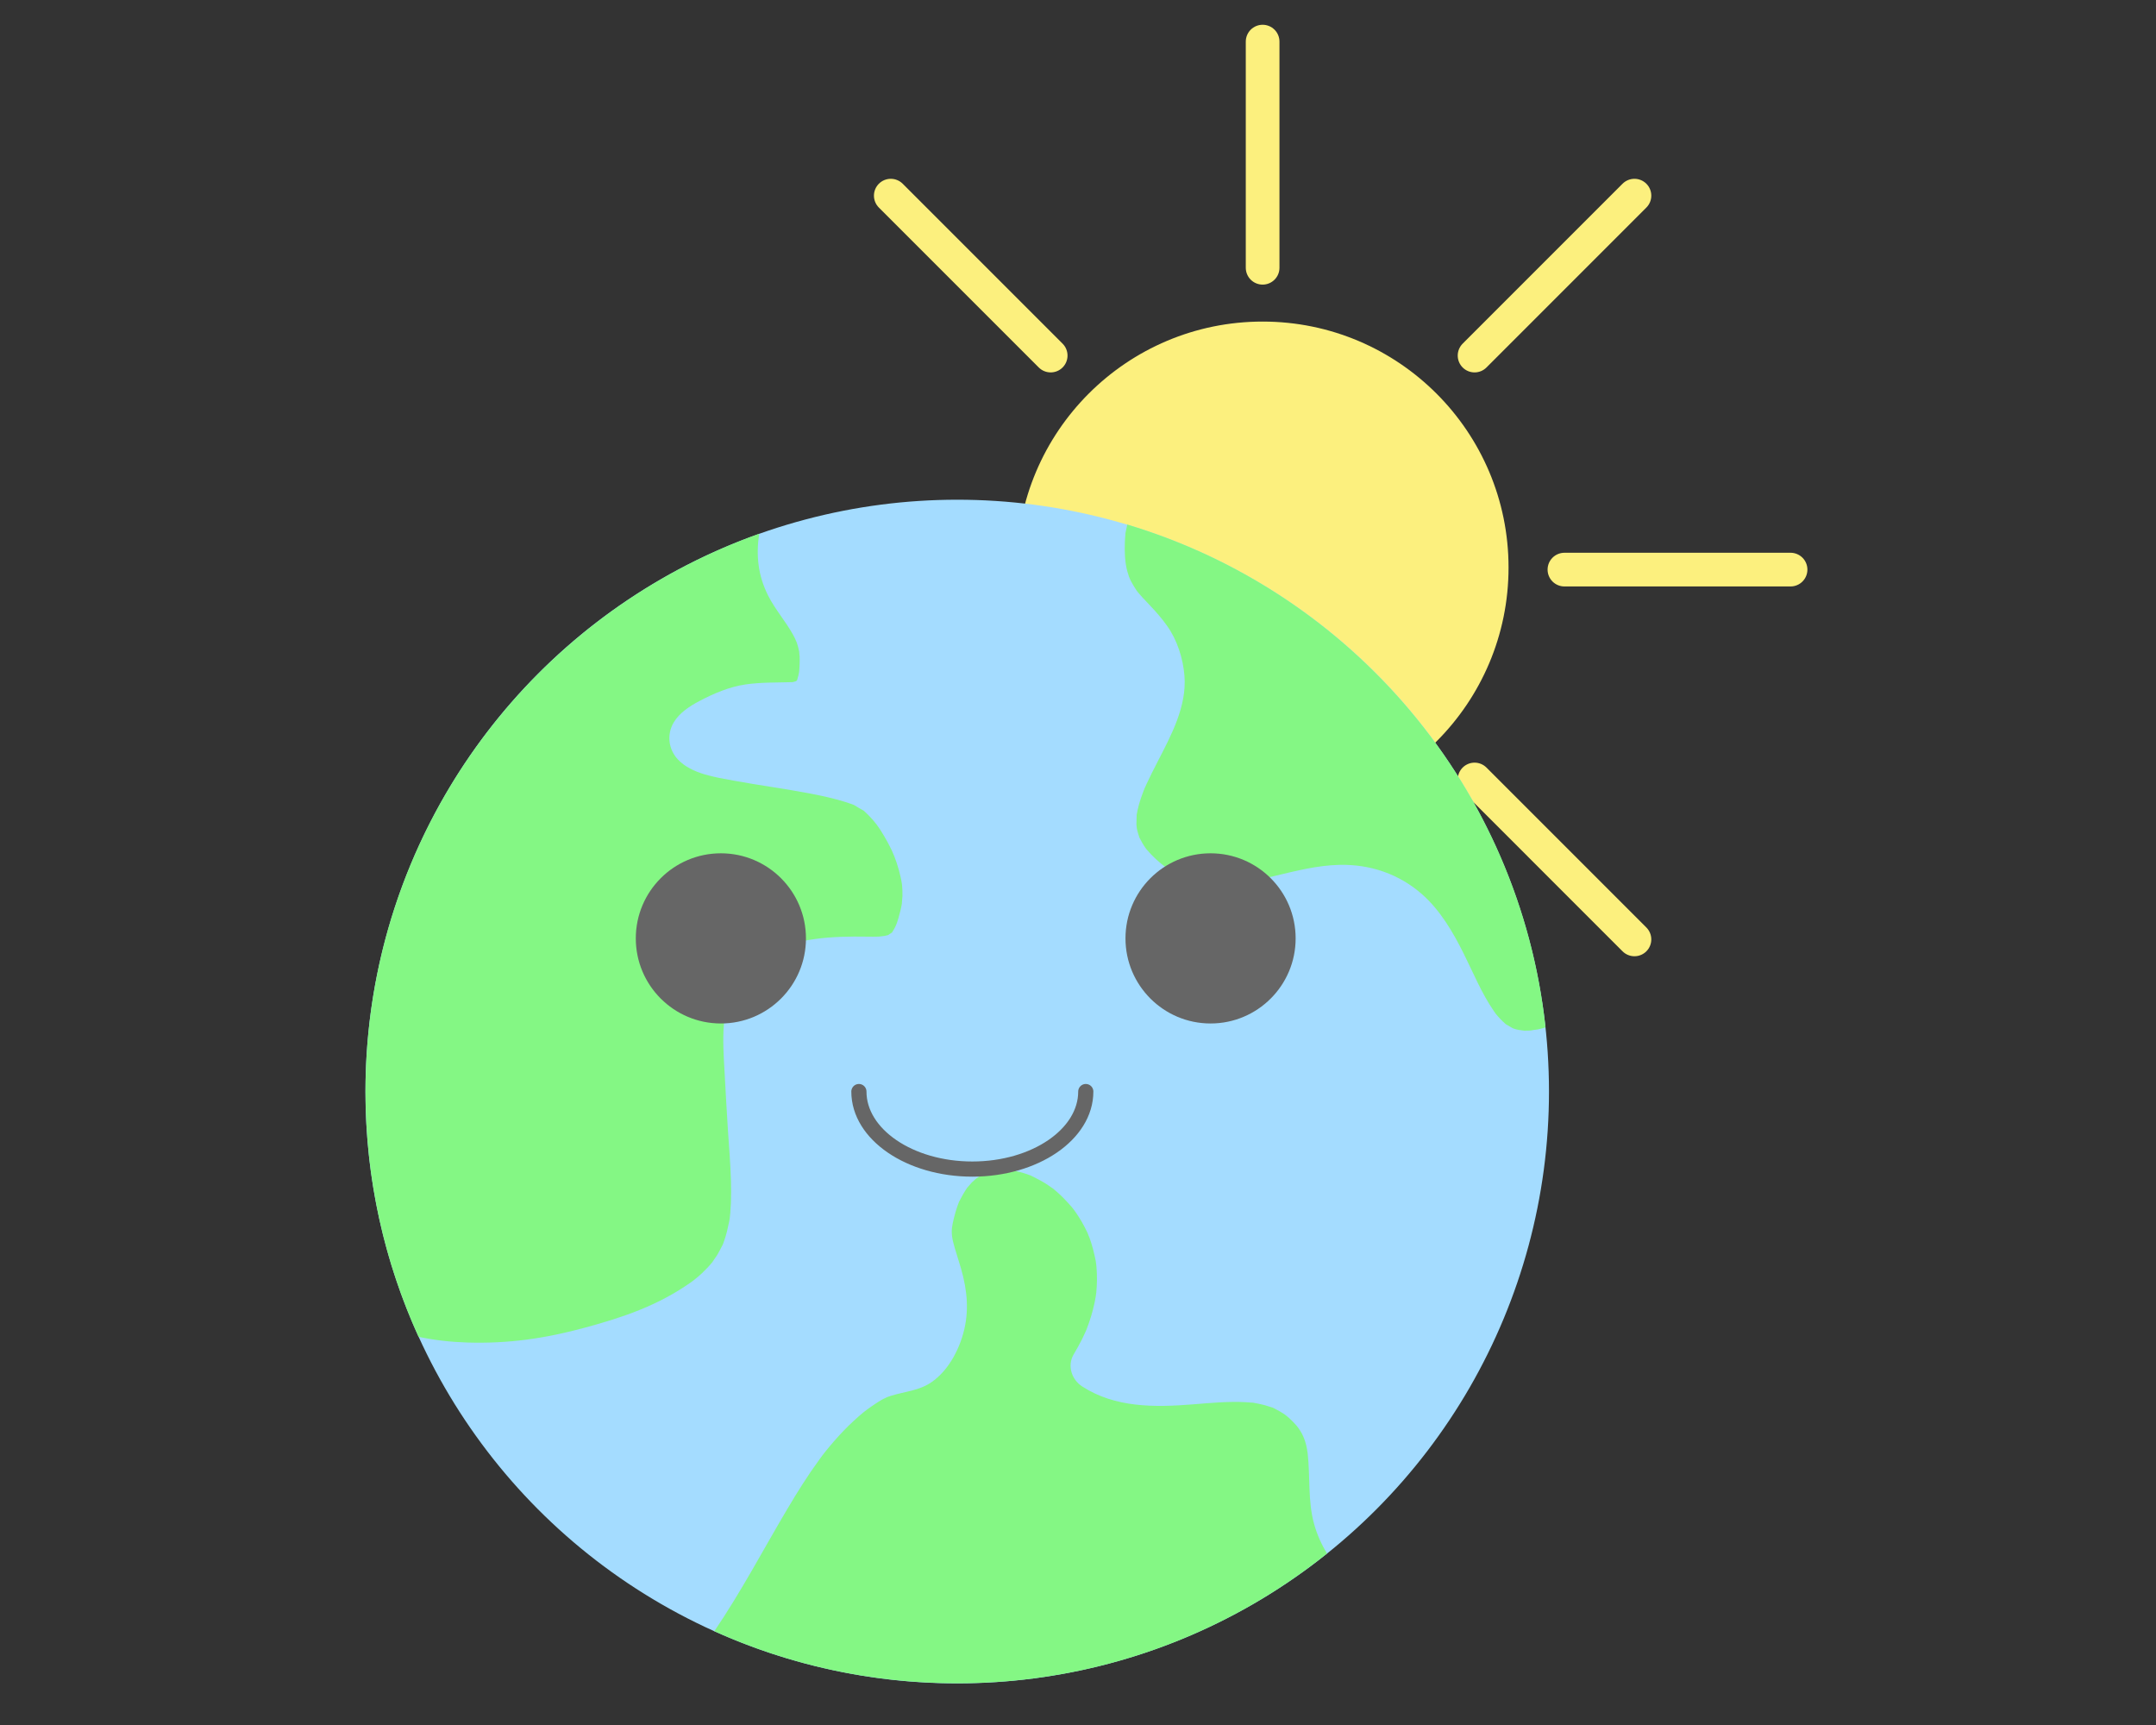 <?xml version="1.0" encoding="utf-8"?>
<!-- Generator: Adobe Illustrator 24.0.1, SVG Export Plug-In . SVG Version: 6.00 Build 0)  -->
<svg version="1.1" id="Layer_1" xmlns="http://www.w3.org/2000/svg" xmlns:xlink="http://www.w3.org/1999/xlink" x="0px" y="0px"
	 viewBox="0 0 1280 1024" style="enable-background:new 0 0 1280 1024;" xml:space="preserve">
<rect x="0" y="0" width="1280" height="1024" fill="#333333" stroke="none"/>
<style type="text/css">
	.st0{fill:#FCF07E;stroke:#FCF07E;stroke-width:20;stroke-linecap:round;stroke-miterlimit:10;}
	.st1{fill:#A4DCFF;}
	.st2{fill:#84F784;}
	.st3{fill:#666666;}
	.st4{fill:none;stroke:#666666;stroke-width:9;stroke-linecap:round;stroke-miterlimit:10;}
	.st5{fill:#F4F4F4;}
	.st6{fill:#D3D3D3;}
	.st7{fill:#BEBEBF;}
	.st8{fill:#999999;}
	.st9{fill:#CCCCCC;}
	.st10{fill:#B3B3B3;}
	.st11{fill:#E6E6E6;}
	.st12{fill:none;stroke:#29ABE2;stroke-width:17;stroke-linecap:round;stroke-miterlimit:10;stroke-dasharray:25,35;}
	.st13{fill:none;stroke:#F2F2F2;stroke-width:17;stroke-linecap:round;stroke-miterlimit:10;stroke-dasharray:25,35;}
	.st14{fill:none;stroke:#000000;stroke-width:6;stroke-miterlimit:10;}
	.st15{fill:#FFFFFF;stroke:#FFFFFF;stroke-width:10;stroke-linecap:round;stroke-miterlimit:10;}
	.st16{fill:#FFFFFF;stroke:#E6E6E6;stroke-width:10;stroke-linecap:round;stroke-miterlimit:10;}
	.st17{fill:none;stroke:#F2F2F2;stroke-width:17;stroke-linecap:round;stroke-miterlimit:10;}
	.st18{fill:none;stroke:#CCCCCC;stroke-width:17;stroke-linecap:round;stroke-miterlimit:10;}
	.st19{fill:#FCF07E;stroke:#FCF07E;stroke-width:14;stroke-linecap:round;stroke-miterlimit:10;}
	.st20{fill:none;stroke:#F2F2F2;stroke-width:17;stroke-linecap:round;stroke-miterlimit:10;stroke-dasharray:2,35;}
	.st21{fill:#F7C161;stroke:#999999;stroke-width:8;stroke-miterlimit:10;}
	.st22{fill:#666666;stroke:#999999;stroke-width:8;stroke-linecap:round;stroke-miterlimit:10;}
	.st23{fill:none;stroke:#666666;stroke-width:6;stroke-linecap:round;stroke-miterlimit:10;}
	.st24{opacity:0.65;}
	.st25{fill:#808080;stroke:#4D4D4D;stroke-width:3;stroke-linecap:round;stroke-miterlimit:10;}
	.st26{fill:#999999;stroke:#4D4D4D;stroke-width:3;stroke-linecap:round;stroke-miterlimit:10;}
	.st27{fill:#B3B3B3;stroke:#4D4D4D;stroke-width:3;stroke-linecap:round;stroke-miterlimit:10;}
	.st28{fill:#CCCCCC;stroke:#4D4D4D;stroke-width:3;stroke-linecap:round;stroke-miterlimit:10;}
	.st29{fill:#E6E6E6;stroke:#4D4D4D;stroke-width:3;stroke-linecap:round;stroke-miterlimit:10;}
	.st30{fill:#F2F2F2;stroke:#4D4D4D;stroke-width:3;stroke-linecap:round;stroke-miterlimit:10;}
</style>
<g>
	<g>
		<circle class="st0" cx="749.61" cy="336.89" r="136"/>
		<g>
			<line class="st0" x1="970.36" y1="116.14" x2="875.44" y2="211.07"/>
			<line class="st0" x1="623.78" y1="462.72" x2="528.85" y2="557.65"/>
		</g>
		<g>
			<line class="st0" x1="528.85" y1="116.14" x2="623.78" y2="211.07"/>
			<line class="st0" x1="875.44" y1="462.72" x2="970.36" y2="557.65"/>
		</g>
		<g>
			<line class="st0" x1="749.61" y1="24.7" x2="749.61" y2="158.95"/>
			<line class="st0" x1="749.61" y1="514.84" x2="749.61" y2="649.09"/>
		</g>
		<g>
			<line class="st0" x1="438.65" y1="338.13" x2="572.9" y2="338.13"/>
			<line class="st0" x1="928.79" y1="338.13" x2="1063.04" y2="338.13"/>
		</g>
	</g>
	<g>
		<g>
			<circle class="st1" cx="568.29" cy="647.97" r="351.33"/>
			<path class="st2" d="M780.16,904.63c-3.77-13.71-2.24-27.86-3.8-41.8c-0.47-4.17-1.74-9.26-4.36-13.4
				c-1.62-2.55-2.5-3.51-4.81-5.86c-0.69-0.7-1.4-1.38-2.13-2.04c0,0-2.25-1.76-2.21-1.79c-2.04-1.4-4.19-2.58-6.39-3.71
				c-0.32-0.16-0.54-0.28-0.72-0.39c-0.21-0.05-0.46-0.12-0.84-0.24c-1.26-0.38-2.5-0.83-3.78-1.19c-2.13-0.59-4.3-1.01-6.48-1.41
				c-0.29-0.05-0.53-0.1-0.72-0.14c-0.22-0.01-0.51-0.02-0.89-0.04c-1.13-0.06-2.25-0.18-3.38-0.25
				c-10.57-0.59-21.16,0.47-31.69,1.31c-22.41,1.79-45.86,2.04-65.47-10.65c-6.3-4.08-9.02-12.43-5.01-19.13
				c1.77-2.97,3.46-5.98,5-9.08c0.75-1.5,1.46-3.02,2.13-4.55c0.14-0.33,0.38-0.9,0.44-1.05c2.05-5.25,3.7-10.64,4.85-16.16
				c0.24-1.16,0.45-2.33,0.64-3.5c-0.06,0.29,0.28-2,0.32-2.38c0.22-2.33,0.35-4.66,0.39-7c0.04-2.64-0.05-5.29-0.27-7.92
				c-0.05-0.63-0.13-1.26-0.19-1.89c-0.07-0.48-0.23-1.69-0.3-2.04c-0.93-4.55-2-8.99-3.59-13.36c-0.26-0.71-2.11-4.98-0.52-1.49
				c-0.28-0.62-0.55-1.26-0.85-1.88c-1.06-2.14-2.11-4.26-3.31-6.33c-1.01-1.74-2.08-3.44-3.21-5.1c-0.52-0.77-1.08-1.52-1.63-2.27
				c-0.31-0.41-0.77-1-0.96-1.23c-2.77-3.17-5.6-6.22-8.76-9c-0.71-0.63-1.46-1.21-2.17-1.84c-0.05-0.05-0.08-0.08-0.13-0.12
				c0,0,0,0-0.01,0c-1.41-0.96-2.76-1.98-4.2-2.89c-2.92-1.87-5.98-3.35-9.05-4.93c-0.82-0.27-1.62-0.61-2.43-0.89
				c-1.49-0.51-3-0.96-4.52-1.35c-1.48-0.38-3-0.6-4.48-0.96c-0.69-0.05-1.38-0.13-2.06-0.17c-1.61-0.09-3.23-0.11-4.85-0.04
				c-0.58,0.03-1.16,0.08-1.73,0.13c-1.22,0.42-2.71,0.49-3.95,0.83c-1.12,0.31-5.45,2.17-2.55,0.76c-1.21,0.58-2.42,1.16-3.58,1.84
				c-0.39,0.23-1.83,1.23-2.6,1.75c-0.73,0.65-2.06,1.81-2.38,2.13c-0.61,0.61-2.83,3.36-2.69,3.04c-1.8,2.64-3.36,5.37-4.8,8.25
				c-0.05,0.11-0.12,0.25-0.18,0.4c-0.2,0.54-0.32,0.86-0.38,1.01c-0.21,0.55-0.41,1.09-0.6,1.65c-0.75,2.17-1.38,4.37-1.93,6.6
				c-1.27,5.16-1.63,7.44-1.09,11.55c0.39,2.92,2.53,9.88,3.93,14.24c4.02,12.61,6.3,25.01,3.74,38.21
				c-2.43,12.53-9.36,26.53-20.23,33.82c-7.23,4.85-15.51,5.34-23.57,7.82c-0.81,0.25-1.61,0.52-2.4,0.81
				c0.2-0.03-2.27,1.07-2.45,1.17c-2.29,1.23-4.46,2.69-6.6,4.16c-4.12,2.84-6.37,4.65-10.91,8.84c-4.01,3.7-7.8,7.65-11.39,11.75
				c-1.74,1.99-3.44,4.03-5.1,6.09c-1.92,2.39-1.85,2.32-4.03,5.31c-6.82,9.36-12.98,19.19-18.88,29.16
				c-14.29,24.12-27.53,49.31-43.34,72.54c44.01,19.85,92.84,30.9,144.25,30.9c83.07,0,159.39-28.85,219.53-77.05
				C784.53,916.78,781.89,910.92,780.16,904.63z"/>
			<path class="st2" d="M917.57,609.9c-15.31-142.01-115.22-258.65-248.33-298.51c-0.34,1.39-0.64,2.8-0.89,4.21
				c-0.08,0.43-0.12,0.64-0.15,0.71c-0.02,0.24-0.04,0.51-0.07,0.85c-0.14,1.58-0.26,3.16-0.31,4.75
				c-0.19,5.71-0.05,11.62,1.44,17.16c1.27,4.71,2.44,6.66,5.39,11.28c0.29,0.39,0.49,0.67,0.62,0.85c0.41,0.5,0.82,1,1.24,1.48
				c0.56,0.65,1.13,1.28,1.7,1.92c1.56,1.72,3.18,3.38,4.77,5.06c3.57,3.78,6.96,7.69,9.97,11.94c5.98,8.44,9.42,19.28,10.25,29.56
				c1.47,18.16-7.92,35.39-15.94,51c-2.25,4.38-4.5,8.77-6.56,13.24c-0.34,0.74-0.66,1.48-1,2.22c-0.11,0.23-0.19,0.42-0.27,0.57
				c-0.05,0.15-0.12,0.32-0.2,0.53c-0.7,1.85-1.41,3.68-2.03,5.56c-0.72,2.19-1.35,4.42-1.84,6.67c-0.2,0.92-0.36,1.85-0.54,2.78
				c0,0,0,0.01,0,0.01c0,0.06,0,0.1,0,0.17c-0.01,1.85-0.12,3.71-0.13,5.56c0,0.48,0.27,2.31,0.23,2.27
				c0.08,0.41,0.17,0.82,0.27,1.23c0.31,1.32,0.75,2.59,1.15,3.88c0.03,0.11,0.06,0.19,0.08,0.28c0.04,0.07,0.08,0.15,0.13,0.25
				c1.07,2.11,2.22,4.14,3.58,6.08c0.08,0.11,0.4,0.52,0.63,0.81c0.85,1.02,1.75,2.01,2.67,2.97c1.87,1.94,3.87,3.76,5.95,5.48
				c9.24,7.65,19.25,12.39,30.42,12.7c24.97,0.69,49.59-11.41,75.37-12.02c18.3-0.43,35.56,5.44,49.27,17.61
				c10.67,9.47,18.13,22.24,24.44,34.87c5.78,11.56,10.71,23.75,18.08,34.43c0.4,0.58,0.83,1.15,1.23,1.73
				c0.89,0.95,1.69,1.99,2.6,2.93c0.89,0.93,1.85,1.77,2.78,2.65c0.14,0.13,0.25,0.24,0.35,0.34c0.12,0.07,0.25,0.14,0.41,0.24
				c1.25,0.76,2.58,1.44,3.82,2.21c0.45,0.15,0.91,0.33,1.36,0.47c1.39,0.43,2.9,0.55,4.26,1c-3.83-1.25-0.45-0.08,1.34-0.04
				c1.85,0.04,3.67-0.14,5.51-0.24c-4.14,0.21,1.27-0.26,2.29-0.49C914.49,610.77,916.03,610.35,917.57,609.9z"/>
			<path class="st2" d="M277.35,796.95c24.79,0.75,46.4-2.42,70.21-8.9c22.89-6.23,42.92-13.05,62.35-26.64
				c2.73-1.91,6.17-4.7,9.93-8.67c1.14-1.2,2.23-2.46,3.27-3.74c-0.39,0.39,2.12-3.09,2.54-3.78c1.24-2,2.21-4.12,3.34-6.18
				c0.07-0.12,0.12-0.21,0.17-0.31c0.03-0.09,0.05-0.17,0.09-0.28c0.22-0.67,0.5-1.33,0.73-2c1.31-3.74,2.15-7.56,2.95-11.43
				c0.11-0.64,0.22-1.29,0.32-1.93c0.1-1.05,0.23-2.1,0.32-3.16c0.16-1.9,0.28-3.81,0.36-5.72c0.18-4.4,0.15-8.8,0.03-13.2
				c-0.3-10.19-1.13-20.35-1.82-30.52c-0.77-11.41-1.32-22.83-1.97-34.24c-0.53-9.24-1.15-18.58-0.42-27.82
				c1.39-17.68,8.24-33.56,24.66-42.11c18.59-9.68,39.87-10.62,60.38-10.3c2.33,0.04,4.66,0.07,6.99-0.03
				c0.86-0.04,3.28-0.44,3.45-0.41c0.73-0.18,1.47-0.36,2.2-0.54c0.11-0.09,0.22-0.19,0.32-0.26c-0.79,0.34,0.86-0.52,1.77-1.18
				c0.02-0.02,0.04-0.02,0.06-0.04c0.74-1.17,1.42-2.36,2.05-3.59c0.15-0.41,0.84-2.03,0.93-2.29c0.29-0.87,0.57-1.75,0.82-2.63
				c0.85-2.91,1.61-5.92,2.1-8.91c-0.14,0.61,0.29-3.7,0.3-4.32c0.02-1.07,0-2.15-0.04-3.22c-0.14-3.55-0.35-4.7-1.02-7.78
				c-1.19-5.5-3.15-11.49-5.3-16.06c-2.41-5.13-6.48-12.06-8.99-15.33c-1.5-1.95-3.16-3.81-4.88-5.57c-0.87-0.89-1.79-1.72-2.7-2.57
				c-0.16-0.06-0.34-0.17-0.53-0.31c-1.47-0.76-4.5-2.61-5.33-3.13c-0.43-0.17-0.87-0.34-1.3-0.5c-1.39-0.5-2.8-0.97-4.21-1.4
				c-6.65-2.06-13.48-3.53-20.31-4.85c-15.12-2.92-30.4-4.9-45.54-7.69c-10.88-2.01-25-4.02-33.04-12.44
				c-5.76-6.04-6.9-14.9-2.6-22.13c3.4-5.72,9.46-9.64,15.21-12.67c8.6-4.53,17.77-8.45,27.42-9.87c9.11-1.33,18.2-1.08,27.37-1.35
				c0.23-0.01,0.42-0.01,0.59-0.01c0.03-0.01,0.04-0.02,0.07-0.02c0.5-0.16,1.17-0.36,1.77-0.49c0.05-0.03,0.1-0.07,0.16-0.1
				c0.18-0.14,0.35-0.24,0.49-0.32c0.04-0.06,0.07-0.11,0.11-0.17c0.05-0.18,0.1-0.33,0.15-0.47c0.24-0.78,0.48-1.55,0.67-2.35
				c0.16-0.69,0.29-1.38,0.41-2.07c0.02-0.24,0.06-0.57,0.1-0.99c0.06-1.07,0.15-2.14,0.19-3.22c0.07-1.67,0.1-3.34,0.04-5.01
				c-0.01-0.16-0.36-3.19-0.24-2.8c-0.35-1.83-0.83-3.63-1.43-5.39c-0.12-0.36-1.49-3.36-0.77-1.9c-0.44-0.89-0.88-1.78-1.36-2.66
				c-4.44-8.1-10.69-15.08-14.86-23.33c-6.01-11.88-7.31-23.76-5.37-36.81c-136.19,48.37-233.72,178.36-233.72,331.14
				c0,51.94,11.28,101.24,31.51,145.6C258.03,795.58,267.8,796.66,277.35,796.95z"/>
		</g>
		<circle class="st3" cx="427.98" cy="557.05" r="50.51"/>
		<circle class="st3" cx="718.7" cy="557.05" r="50.51"/>
		<path class="st4" d="M644.62,647.97c0,25.42-30.15,46.02-67.35,46.02c-37.2,0-67.35-20.6-67.35-46.02"/>
	</g>
</g>
</svg>
